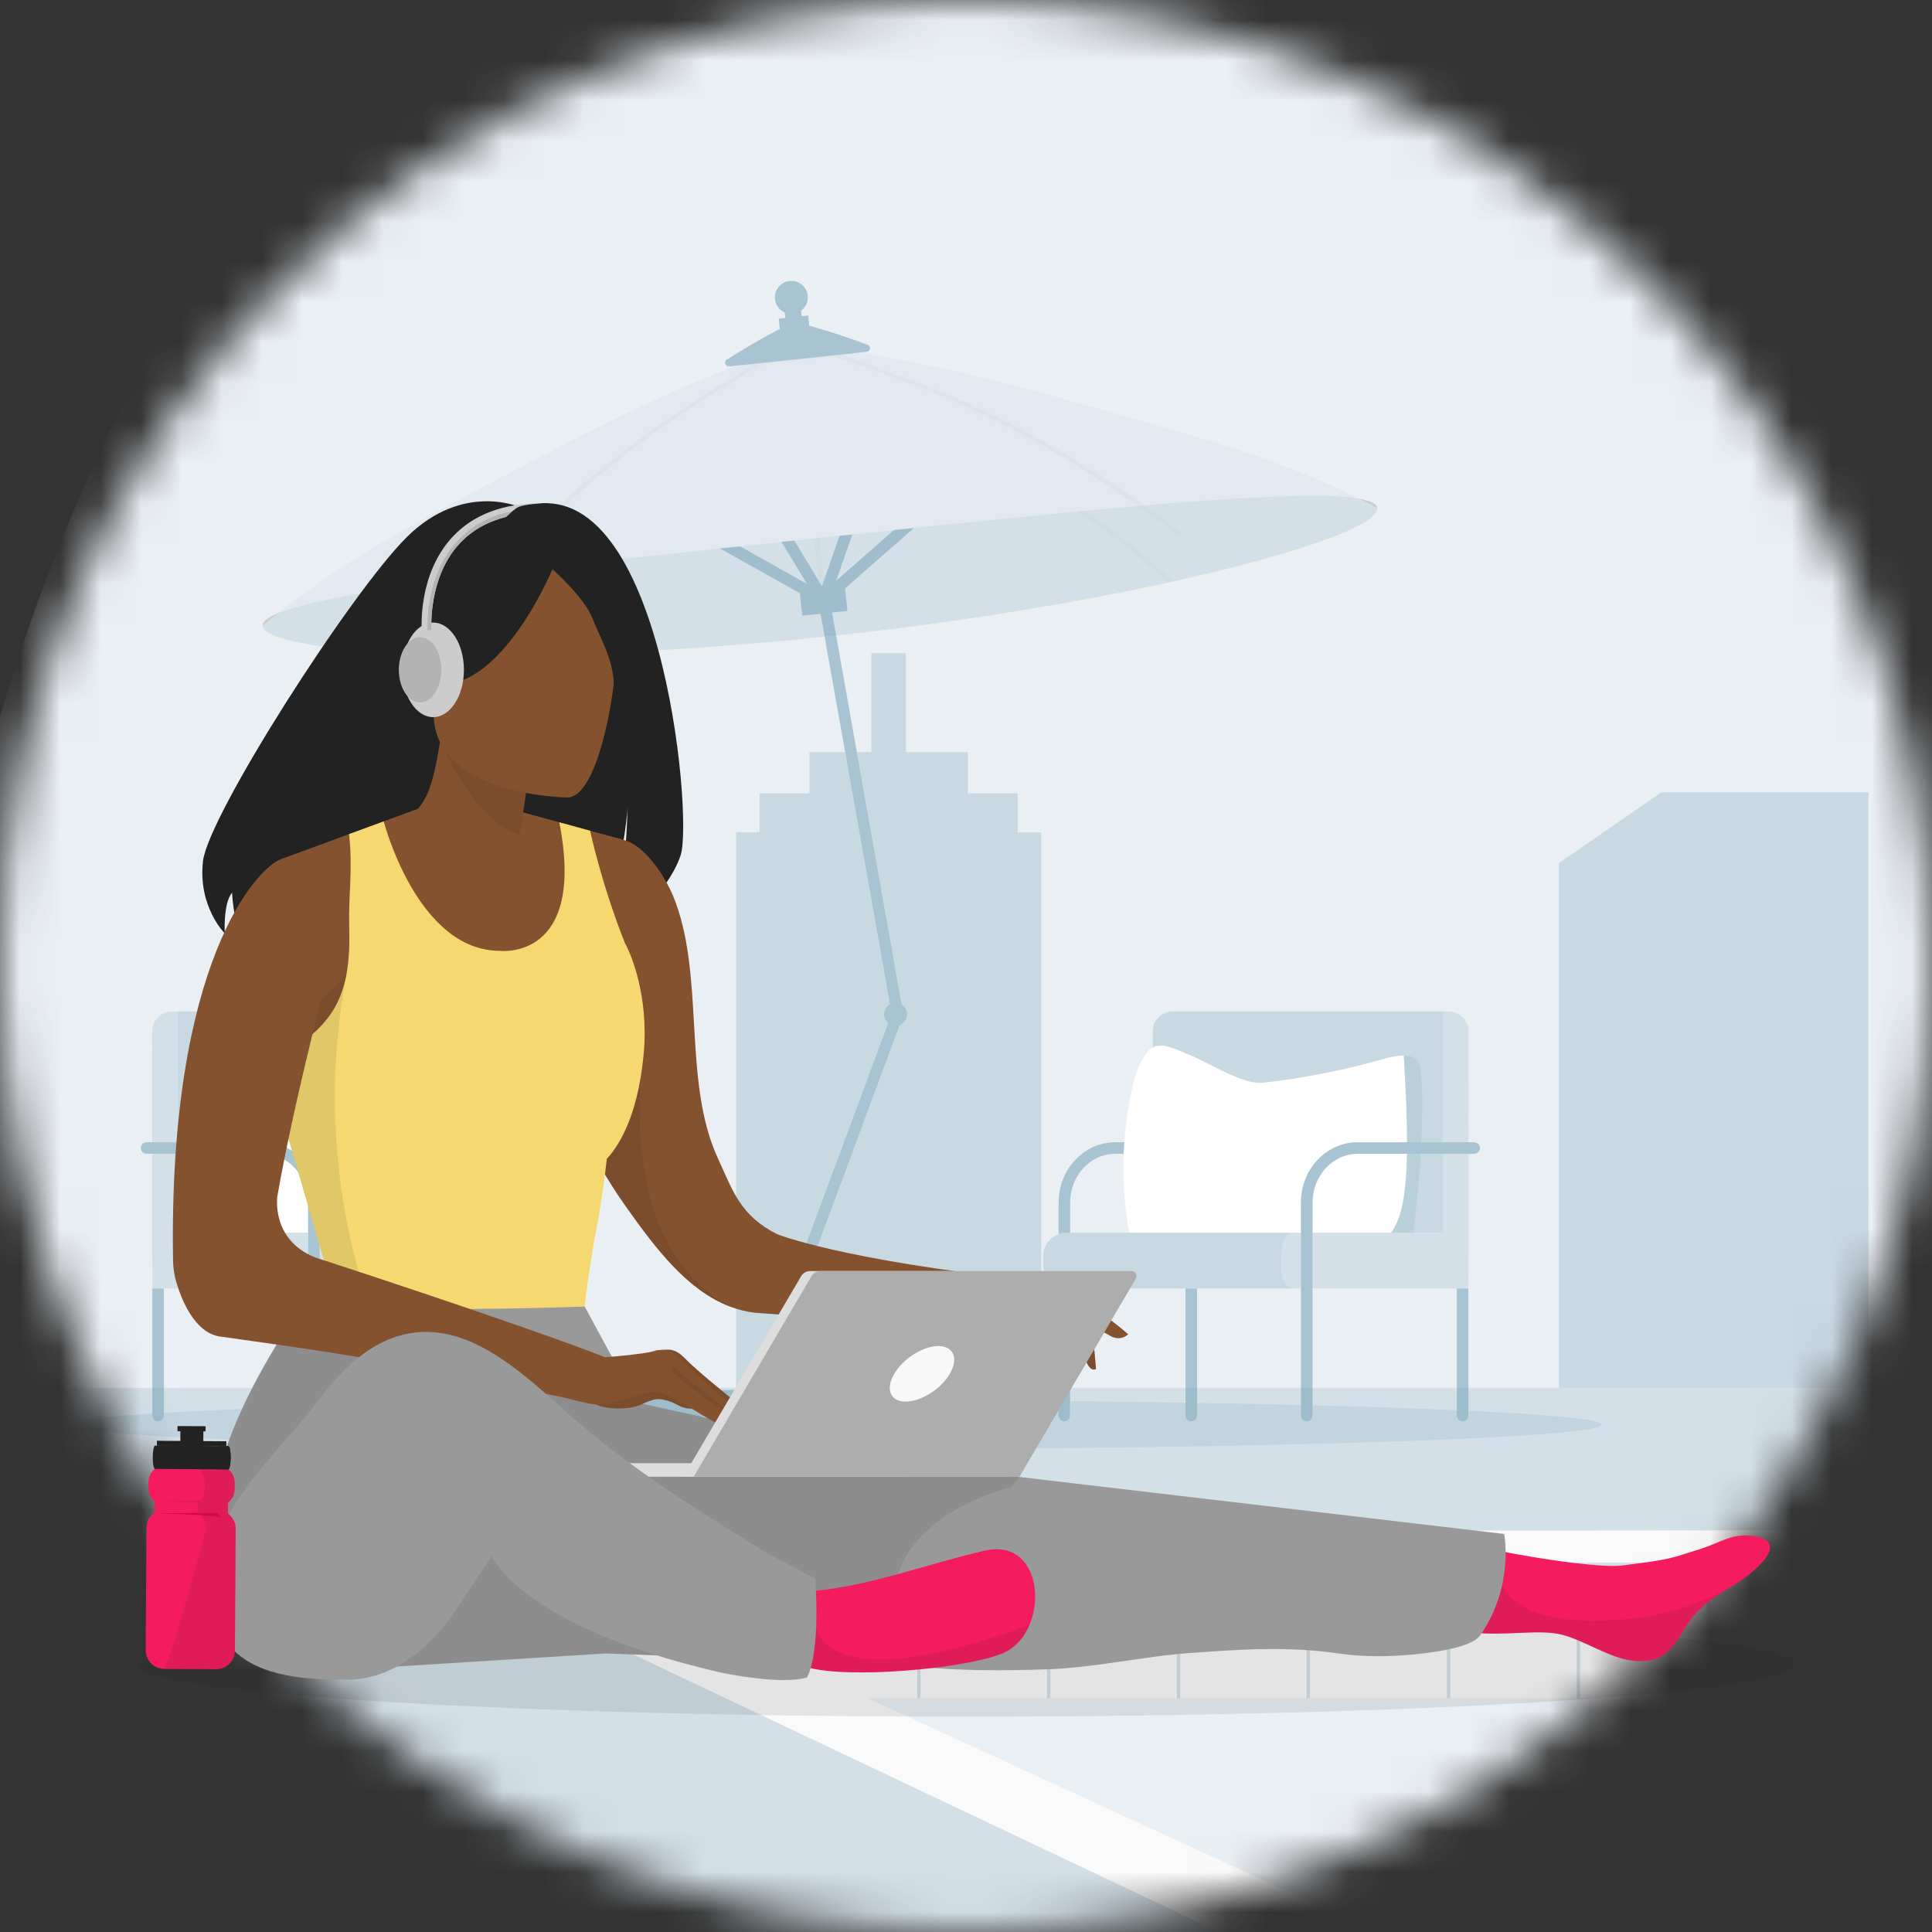 <svg width="48" height="48" viewBox="0 0 48 48" fill="none" xmlns="http://www.w3.org/2000/svg">
<rect x="0" y="0" width="48" height="48" fill="#333333" stroke="none"/>
<g clip-path="url(#clip0_9673_124898)">
<g clip-path="url(#clip1_9673_124898)">
<mask id="mask0_9673_124898" style="mask-type:luminance" maskUnits="userSpaceOnUse" x="0" y="0" width="48" height="48">
<path d="M24 48C37.255 48 48 37.255 48 24C48 10.745 37.255 0 24 0C10.745 0 0 10.745 0 24C0 37.255 10.745 48 24 48Z" fill="white"/>
</mask>
<g mask="url(#mask0_9673_124898)">
<path d="M93.099 31.233C93.099 32.325 93.062 33.407 92.989 34.48C92.978 34.638 92.967 34.797 92.955 34.955C92.947 35.057 92.939 35.159 92.93 35.26C92.922 35.35 92.915 35.441 92.906 35.53C92.899 35.623 92.89 35.716 92.88 35.809C92.874 35.881 92.866 35.953 92.859 36.024C92.85 36.116 92.84 36.209 92.83 36.3C92.821 36.383 92.812 36.465 92.802 36.548C92.791 36.645 92.78 36.743 92.769 36.841C92.746 37.041 92.721 37.241 92.695 37.44C92.68 37.553 92.666 37.665 92.649 37.776C92.647 37.794 92.644 37.811 92.642 37.828C92.636 37.878 92.628 37.928 92.621 37.977C92.608 38.065 92.596 38.154 92.582 38.242C92.549 38.465 92.514 38.688 92.478 38.911C92.434 39.186 92.387 39.46 92.338 39.733C92.308 39.899 92.277 40.064 92.246 40.227C92.196 40.492 92.143 40.758 92.086 41.023C92.009 41.396 91.927 41.765 91.84 42.135C91.836 42.155 91.832 42.173 91.827 42.192C91.824 42.208 91.82 42.223 91.815 42.238C91.782 42.381 91.747 42.524 91.711 42.668C91.672 42.83 91.631 42.991 91.59 43.15C91.507 43.469 91.422 43.787 91.333 44.103C91.244 44.424 91.151 44.742 91.053 45.06C91.019 45.175 90.983 45.289 90.947 45.404C90.882 45.619 90.812 45.833 90.742 46.047C90.71 46.144 90.677 46.241 90.645 46.338C90.617 46.423 90.589 46.508 90.559 46.592C90.516 46.724 90.469 46.857 90.421 46.988C90.381 47.108 90.338 47.227 90.295 47.344C90.246 47.486 90.194 47.627 90.141 47.767C90.079 47.934 90.017 48.1 89.953 48.266C89.925 48.337 89.898 48.409 89.868 48.48C89.789 48.685 89.709 48.888 89.626 49.09C89.599 49.161 89.569 49.232 89.539 49.302C89.475 49.46 89.409 49.619 89.341 49.776C89.253 49.985 89.163 50.193 89.071 50.399C89.017 50.523 88.963 50.647 88.906 50.769C88.891 50.806 88.874 50.842 88.858 50.878C88.817 50.968 88.776 51.058 88.733 51.147C88.685 51.254 88.634 51.362 88.583 51.469C88.444 51.763 88.304 52.056 88.159 52.346C88.081 52.502 88.003 52.658 87.923 52.813C87.835 52.986 87.746 53.158 87.654 53.33C87.587 53.46 87.518 53.589 87.449 53.717C87.385 53.836 87.321 53.953 87.256 54.071C87.188 54.197 87.117 54.322 87.046 54.447C86.984 54.559 86.921 54.67 86.856 54.782C86.805 54.874 86.752 54.966 86.698 55.058C86.645 55.151 86.59 55.245 86.535 55.337C86.17 55.958 85.79 56.568 85.397 57.169C85.319 57.29 85.24 57.411 85.159 57.531C84.894 57.93 84.622 58.325 84.344 58.714C84.28 58.804 84.216 58.894 84.152 58.984C84.058 59.115 83.963 59.245 83.868 59.374C83.698 59.604 83.528 59.831 83.353 60.058C83.122 60.364 82.885 60.665 82.645 60.963C82.575 61.051 82.505 61.138 82.433 61.224C82.345 61.333 82.258 61.44 82.168 61.547C82.085 61.647 82.003 61.746 81.92 61.844C81.861 61.916 81.8 61.986 81.741 62.056C81.541 62.289 81.34 62.52 81.137 62.749C80.709 63.231 80.271 63.705 79.825 64.169C79.714 64.285 79.602 64.4 79.489 64.515C79.396 64.611 79.3 64.707 79.205 64.802C78.959 65.048 78.712 65.291 78.461 65.531C77.788 66.175 77.096 66.801 76.387 67.407C76.383 67.409 76.379 67.412 76.376 67.416C76.267 67.508 76.157 67.601 76.046 67.692C75.95 67.774 75.853 67.854 75.756 67.934C75.665 68.01 75.57 68.085 75.478 68.161C75.359 68.257 75.241 68.353 75.121 68.448C74.976 68.563 74.83 68.676 74.684 68.79C74.616 68.843 74.547 68.896 74.477 68.948C74.399 69.009 74.322 69.068 74.244 69.127C74.096 69.24 73.948 69.35 73.798 69.46C73.528 69.659 73.257 69.856 72.983 70.049C72.892 70.115 72.799 70.179 72.706 70.243C72.587 70.328 72.465 70.41 72.344 70.493C72.235 70.568 72.127 70.642 72.016 70.716C71.979 70.741 71.941 70.765 71.904 70.79C71.789 70.867 71.674 70.944 71.558 71.019C71.431 71.102 71.305 71.183 71.179 71.263C71.044 71.35 70.908 71.437 70.772 71.521C70.671 71.585 70.57 71.648 70.468 71.71C70.357 71.779 70.245 71.849 70.132 71.916C69.994 72 69.854 72.084 69.714 72.167C69.631 72.215 69.549 72.263 69.466 72.312C69.383 72.361 69.299 72.409 69.215 72.457C69.077 72.536 68.94 72.613 68.803 72.69C68.689 72.756 68.574 72.819 68.46 72.882C68.328 72.955 68.198 73.026 68.067 73.094C67.959 73.155 67.849 73.213 67.738 73.27C67.516 73.389 67.291 73.505 67.067 73.617C66.973 73.665 66.88 73.713 66.786 73.76C66.69 73.808 66.592 73.856 66.494 73.904C66.439 73.931 66.383 73.959 66.328 73.986C66.229 74.034 66.129 74.081 66.031 74.128C65.935 74.175 65.839 74.221 65.743 74.266C65.687 74.292 65.632 74.317 65.576 74.344C65.487 74.384 65.398 74.427 65.309 74.466C65.173 74.529 65.036 74.591 64.898 74.652C64.738 74.723 64.575 74.795 64.414 74.864C64.397 74.871 64.38 74.879 64.364 74.885C64.209 74.953 64.053 75.019 63.896 75.085C63.883 75.09 63.871 75.096 63.859 75.1C63.738 75.151 63.617 75.201 63.494 75.251C63.358 75.306 63.222 75.362 63.085 75.415C62.919 75.482 62.752 75.546 62.585 75.61C62.567 75.618 62.548 75.624 62.53 75.632C62.415 75.676 62.3 75.72 62.184 75.763C62.084 75.8 61.982 75.837 61.881 75.874C61.642 75.962 61.402 76.046 61.162 76.13C61.057 76.168 60.951 76.203 60.846 76.239C60.769 76.265 60.694 76.289 60.617 76.316C60.517 76.349 60.417 76.382 60.315 76.415C60.236 76.441 60.159 76.467 60.079 76.492C59.962 76.529 59.843 76.567 59.724 76.603C59.698 76.612 59.671 76.621 59.645 76.628C59.503 76.672 59.36 76.716 59.217 76.758C59.054 76.807 58.891 76.855 58.727 76.902C58.6 76.938 58.473 76.976 58.345 77.01C58.302 77.023 58.258 77.034 58.215 77.046C58.088 77.082 57.962 77.115 57.834 77.148C57.691 77.186 57.548 77.225 57.403 77.261C57.285 77.291 57.168 77.321 57.05 77.349C56.974 77.369 56.897 77.388 56.819 77.406C56.719 77.431 56.617 77.454 56.516 77.479C56.411 77.504 56.305 77.529 56.198 77.552C56.042 77.588 55.883 77.623 55.726 77.657C55.599 77.686 55.471 77.713 55.343 77.739C55.333 77.742 55.323 77.744 55.312 77.745C55.134 77.782 54.955 77.82 54.775 77.854C54.602 77.888 54.427 77.921 54.253 77.954C54.024 77.996 53.794 78.036 53.564 78.074C53.408 78.101 53.251 78.127 53.094 78.152C52.93 78.178 52.765 78.204 52.6 78.228C52.45 78.25 52.301 78.272 52.151 78.291C52.015 78.311 51.879 78.329 51.743 78.346C51.631 78.361 51.519 78.376 51.406 78.388C51.232 78.411 51.058 78.43 50.883 78.45C50.693 78.471 50.504 78.491 50.313 78.509C50.162 78.524 50.011 78.539 49.86 78.551C49.392 78.594 48.919 78.629 48.447 78.656C48.275 78.667 48.103 78.676 47.931 78.684C47.155 78.722 46.373 78.741 45.588 78.741C45.383 78.741 45.179 78.74 44.974 78.737C20.754 78.431 0.899 60 -1.645 36.383C-1.715 35.753 -1.77 35.117 -1.813 34.478C-1.886 33.405 -1.923 32.323 -1.923 31.231C-1.923 28.346 -1.666 25.522 -1.174 22.779C-1.019 21.92 -0.842 21.069 -0.642 20.227C4.322 -0.705 23.138 -16.279 45.588 -16.279C68.038 -16.279 87.154 -0.455 91.933 20.733C92.696 24.11 93.099 27.625 93.099 31.233H93.099Z" fill="#EAEFF4"/>
<path d="M92.989 34.48C92.977 34.638 92.966 34.797 92.954 34.955C92.947 35.057 92.938 35.159 92.929 35.26C92.922 35.35 92.914 35.441 92.906 35.53C92.898 35.623 92.889 35.716 92.879 35.809C92.873 35.881 92.865 35.953 92.858 36.024C92.849 36.116 92.839 36.209 92.829 36.3C92.82 36.383 92.812 36.465 92.802 36.548C92.79 36.645 92.779 36.743 92.769 36.841C92.745 37.041 92.721 37.241 92.694 37.44C92.679 37.553 92.665 37.665 92.649 37.776C92.627 37.931 92.606 38.087 92.582 38.241C92.563 38.366 92.545 38.491 92.525 38.616C92.486 38.865 92.445 39.113 92.403 39.362C92.381 39.486 92.359 39.609 92.337 39.733C92.307 39.898 92.276 40.063 92.246 40.226C92.22 40.362 92.194 40.497 92.166 40.632C92.14 40.763 92.113 40.893 92.085 41.023H25.21L78.472 65.524C78.468 65.526 78.466 65.529 78.462 65.532C77.955 66.018 77.438 66.492 76.91 66.955C76.626 67.206 76.339 67.452 76.048 67.694C75.952 67.776 75.855 67.856 75.758 67.935C75.667 68.012 75.572 68.087 75.48 68.163C75.361 68.259 75.243 68.355 75.123 68.45C74.978 68.564 74.832 68.678 74.686 68.792C74.54 68.906 74.393 69.018 74.246 69.13C74.098 69.242 73.95 69.352 73.8 69.462C73.53 69.661 73.259 69.858 72.985 70.052C72.894 70.117 72.801 70.182 72.708 70.246C72.588 70.33 72.467 70.413 72.346 70.496C72.237 70.57 72.129 70.644 72.018 70.718C71.981 70.743 71.942 70.768 71.906 70.793C71.791 70.869 71.676 70.946 71.56 71.021C71.433 71.104 71.307 71.185 71.181 71.266C71.046 71.353 70.91 71.439 70.774 71.523C70.673 71.588 70.571 71.651 70.47 71.713C70.359 71.782 70.247 71.851 70.134 71.918C69.996 72.002 69.856 72.086 69.716 72.169C69.633 72.217 69.551 72.266 69.468 72.314C69.385 72.364 69.301 72.412 69.216 72.459C69.079 72.538 68.942 72.616 68.805 72.693C68.691 72.758 68.576 72.821 68.461 72.885C68.33 72.958 68.2 73.028 68.069 73.097C67.96 73.157 67.85 73.216 67.74 73.272C67.517 73.391 67.293 73.507 67.068 73.62C66.975 73.668 66.882 73.716 66.788 73.762C66.692 73.81 66.594 73.858 66.496 73.907C66.441 73.934 66.385 73.961 66.329 73.988C66.231 74.036 66.131 74.084 66.033 74.131C65.936 74.177 65.841 74.223 65.745 74.268C65.689 74.294 65.634 74.32 65.578 74.346C65.489 74.387 65.4 74.429 65.311 74.469C65.174 74.532 65.038 74.594 64.9 74.654C64.74 74.726 64.577 74.797 64.415 74.867C64.399 74.874 64.382 74.882 64.366 74.888C64.211 74.956 64.055 75.021 63.898 75.087C63.885 75.092 63.873 75.098 63.861 75.102C63.74 75.154 63.618 75.203 63.496 75.253C63.36 75.309 63.224 75.364 63.087 75.417C62.921 75.484 62.754 75.549 62.587 75.613C62.569 75.62 62.55 75.627 62.532 75.634C62.417 75.678 62.302 75.722 62.186 75.765C62.086 75.802 61.984 75.84 61.883 75.876C61.644 75.965 61.404 76.048 61.164 76.133C61.059 76.17 60.953 76.206 60.848 76.241C60.771 76.267 60.696 76.292 60.619 76.318C60.519 76.352 60.418 76.385 60.317 76.417C60.238 76.444 60.16 76.469 60.081 76.494C59.964 76.532 59.845 76.57 59.726 76.606C59.7 76.614 59.673 76.623 59.647 76.63C59.505 76.675 59.362 76.719 59.219 76.76C59.056 76.81 58.892 76.858 58.729 76.904C58.602 76.941 58.475 76.978 58.347 77.013C58.304 77.025 58.26 77.037 58.217 77.048C58.09 77.084 57.964 77.118 57.836 77.151C57.693 77.189 57.55 77.228 57.404 77.263C57.287 77.294 57.17 77.324 57.052 77.352C56.975 77.372 56.899 77.39 56.821 77.409C56.721 77.434 56.619 77.457 56.518 77.482C56.413 77.507 56.306 77.531 56.2 77.555C56.044 77.591 55.885 77.626 55.728 77.66C55.601 77.688 55.473 77.716 55.344 77.742C55.334 77.744 55.325 77.747 55.314 77.748C55.136 77.785 54.957 77.822 54.777 77.857C54.604 77.891 54.429 77.924 54.255 77.957C54.026 77.998 53.796 78.038 53.566 78.076C53.41 78.103 53.253 78.13 53.096 78.155C52.931 78.181 52.767 78.206 52.602 78.23C52.452 78.253 52.303 78.275 52.153 78.293C52.017 78.313 51.881 78.331 51.745 78.349C51.633 78.364 51.52 78.379 51.408 78.391C51.234 78.413 51.059 78.433 50.885 78.453C50.695 78.474 50.505 78.493 50.315 78.512C50.164 78.527 50.013 78.542 49.862 78.554C49.394 78.597 48.921 78.632 48.448 78.659C48.277 78.67 48.105 78.679 47.933 78.687C47.157 78.725 46.375 78.744 45.59 78.744C45.385 78.744 45.181 78.742 44.975 78.74C20.107 78.424 -0.157 59.004 -1.812 34.48H92.99H92.989Z" fill="#EAEFF4"/>
<path opacity="0.2" fill-rule="evenodd" clip-rule="evenodd" d="M-1.813 34.48H92.989C92.977 34.638 92.966 34.797 92.954 34.955C92.947 35.057 92.938 35.159 92.929 35.26C92.922 35.35 92.914 35.441 92.905 35.529C92.898 35.623 92.889 35.716 92.879 35.809C92.873 35.881 92.865 35.952 92.858 36.024C92.849 36.116 92.839 36.209 92.829 36.3C92.82 36.383 92.812 36.465 92.802 36.548C92.79 36.645 92.779 36.743 92.769 36.841C92.745 37.041 92.721 37.241 92.694 37.44C92.679 37.553 92.665 37.665 92.649 37.776C92.646 37.794 92.644 37.811 92.641 37.828C92.635 37.878 92.627 37.928 92.62 37.977C92.607 38.065 92.595 38.154 92.582 38.242C92.549 38.465 92.514 38.688 92.477 38.911L90.971 38.91H90.884L87.745 38.908H87.66L84.52 38.907H84.434L14.359 38.873L21.569 42.191L76.376 67.416C76.267 67.509 76.157 67.602 76.046 67.693C75.95 67.775 75.853 67.855 75.756 67.934C75.665 68.011 75.57 68.086 75.478 68.162C75.359 68.258 75.24 68.353 75.121 68.448C74.976 68.563 74.83 68.677 74.684 68.79C74.616 68.844 74.546 68.897 74.477 68.948C74.399 69.009 74.322 69.069 74.244 69.128C74.096 69.24 73.948 69.35 73.798 69.46C73.528 69.659 73.257 69.856 72.983 70.05C72.892 70.115 72.799 70.18 72.706 70.244C72.586 70.328 72.465 70.411 72.344 70.494C72.235 70.568 72.127 70.643 72.016 70.716C71.979 70.741 71.941 70.766 71.904 70.791C71.789 70.867 71.674 70.944 71.558 71.019C71.431 71.102 71.305 71.183 71.179 71.264C71.044 71.351 70.908 71.437 70.772 71.521C70.671 71.586 70.569 71.649 70.468 71.711C70.357 71.78 70.245 71.849 70.132 71.916C69.993 72.001 69.854 72.084 69.714 72.167C69.631 72.215 69.549 72.263 69.466 72.312C69.383 72.362 69.299 72.41 69.215 72.457C69.077 72.537 68.94 72.614 68.803 72.691C68.689 72.756 68.574 72.819 68.459 72.882C68.328 72.956 68.198 73.026 68.067 73.095C67.958 73.156 67.849 73.214 67.738 73.27C67.516 73.389 67.291 73.505 67.066 73.618C66.973 73.666 66.88 73.714 66.786 73.76C66.69 73.808 66.592 73.856 66.494 73.905C66.439 73.932 66.383 73.959 66.328 73.986C66.229 74.034 66.129 74.082 66.031 74.129C65.935 74.175 65.839 74.221 65.743 74.266C65.687 74.292 65.632 74.318 65.576 74.344C65.487 74.385 65.398 74.427 65.309 74.467C65.172 74.53 65.036 74.591 64.898 74.652C64.738 74.724 64.575 74.795 64.414 74.865C64.397 74.872 64.38 74.879 64.364 74.886C64.209 74.954 64.052 75.019 63.896 75.085C63.883 75.09 63.871 75.096 63.859 75.1C63.738 75.152 63.617 75.201 63.494 75.251C63.358 75.307 63.222 75.362 63.085 75.415C62.919 75.482 62.752 75.547 62.585 75.611C62.566 75.618 62.548 75.625 62.53 75.632C62.415 75.677 62.3 75.72 62.184 75.763C62.084 75.8 61.982 75.838 61.881 75.875C61.642 75.963 61.402 76.046 61.162 76.131C61.057 76.168 60.951 76.204 60.846 76.239C60.769 76.266 60.694 76.29 60.617 76.316C60.517 76.35 60.416 76.383 60.315 76.415C60.236 76.442 60.158 76.467 60.079 76.492C59.962 76.53 59.843 76.568 59.724 76.603C59.698 76.612 59.671 76.621 59.645 76.629C59.503 76.673 59.36 76.717 59.217 76.758C59.054 76.808 58.891 76.856 58.727 76.902C58.6 76.939 58.473 76.976 58.345 77.011C58.302 77.023 58.258 77.034 58.215 77.046C58.088 77.082 57.962 77.116 57.834 77.149C57.691 77.187 57.547 77.226 57.403 77.261C57.285 77.292 57.168 77.322 57.05 77.35C56.974 77.37 56.897 77.388 56.819 77.407C56.719 77.432 56.617 77.455 56.516 77.48C56.411 77.505 56.304 77.529 56.198 77.553C56.041 77.589 55.883 77.624 55.726 77.658C55.599 77.686 55.471 77.713 55.343 77.74C55.333 77.742 55.322 77.745 55.312 77.746C55.134 77.783 54.955 77.82 54.775 77.855C54.602 77.889 54.427 77.921 54.252 77.955C54.024 77.996 53.794 78.036 53.563 78.075C53.408 78.101 53.251 78.128 53.094 78.153C52.929 78.179 52.765 78.204 52.6 78.228C52.45 78.251 52.301 78.273 52.151 78.291C52.015 78.311 51.879 78.329 51.743 78.347C51.631 78.362 51.519 78.377 51.406 78.389C51.232 78.411 51.057 78.431 50.883 78.451C50.693 78.472 50.503 78.491 50.313 78.51C50.162 78.525 50.011 78.54 49.86 78.552C49.392 78.595 48.919 78.63 48.447 78.657C48.275 78.668 48.103 78.677 47.931 78.685C47.155 78.723 46.373 78.742 45.588 78.742C45.383 78.742 45.179 78.74 44.974 78.738C20.754 78.431 0.899 60.001 -1.645 36.384C-1.715 35.753 -1.77 35.118 -1.813 34.478V34.48Z" fill="#7CA5B9"/>
<g opacity="0.3">
<path fill-rule="evenodd" clip-rule="evenodd" d="M21.964 25.197C21.964 25.285 22.003 25.362 22.065 25.415L18.698 34.48H18.288V20.68H18.87V19.709H20.11V18.685H20.997L22.108 24.95C22.022 24.999 21.963 25.091 21.963 25.197H21.964Z" fill="#7CA5B9"/>
<path fill-rule="evenodd" clip-rule="evenodd" d="M25.87 20.68V34.48H19.005L22.353 25.466C22.46 25.424 22.538 25.32 22.538 25.197C22.538 25.095 22.483 25.004 22.401 24.955L21.288 18.685H21.649V16.227H22.507V18.685H24.047V19.709H25.286V20.68H25.87V20.68Z" fill="#7CA5B9"/>
<path fill-rule="evenodd" clip-rule="evenodd" d="M46.421 19.683V34.48H38.733V21.442L41.279 19.683H46.421Z" fill="#7CA5B9"/>
</g>
<path d="M92.621 37.978C92.609 38.066 92.596 38.155 92.583 38.243C92.554 38.437 92.524 38.632 92.492 38.824C92.487 38.853 92.482 38.88 92.477 38.908V38.912C92.434 39.187 92.387 39.461 92.337 39.735C92.307 39.9 92.277 40.065 92.246 40.228C92.196 40.494 92.142 40.76 92.086 41.025C92.009 41.397 91.926 41.767 91.84 42.136C91.836 42.156 91.832 42.175 91.827 42.193H21.571L76.388 67.41C76.385 67.412 76.381 67.415 76.377 67.419C76.269 67.511 76.159 67.604 76.048 67.695C75.952 67.777 75.855 67.857 75.757 67.937C75.666 68.013 75.572 68.088 75.48 68.164C75.361 68.26 75.242 68.356 75.122 68.451C74.977 68.566 74.832 68.679 74.686 68.793C74.618 68.846 74.548 68.899 74.479 68.951L9.297 38.053L92.621 37.978Z" fill="#FAFAFA"/>
<g opacity="0.3">
<path d="M45.708 38.908H45.624V42.193H45.708V38.908Z" fill="#7CA5B9"/>
<path d="M42.484 38.908H42.398V42.193H42.484V38.908Z" fill="#7CA5B9"/>
<path d="M39.257 38.908H39.173V42.193H39.257V38.908Z" fill="#7CA5B9"/>
<path d="M36.033 38.908H35.947V42.193H36.033V38.908Z" fill="#7CA5B9"/>
</g>
<g opacity="0.3">
<path d="M32.547 38.908H32.462V42.193H32.547V38.908Z" fill="#7CA5B9"/>
<path d="M29.322 38.908H29.238V42.193H29.322V38.908Z" fill="#7CA5B9"/>
<path d="M26.098 38.908H26.012V42.193H26.098V38.908Z" fill="#7CA5B9"/>
<path d="M22.871 38.908H22.787V42.193H22.871V38.908Z" fill="#7CA5B9"/>
<path d="M19.561 38.908V41.256L19.647 41.294V38.908H19.561Z" fill="#7CA5B9"/>
<path d="M16.336 38.908V39.78L16.42 39.817V38.908H16.336Z" fill="#7CA5B9"/>
</g>
<g opacity="0.3">
<path d="M92.492 38.824C92.487 38.853 92.482 38.88 92.477 38.908H14.413L14.225 38.824H92.493H92.492Z" fill="#7CA5B9"/>
</g>
<path opacity="0.2" d="M39.795 35.394C39.795 35.731 31.277 36.006 20.769 36.006C10.26 36.006 1.742 35.732 1.742 35.394C1.742 35.294 2.478 35.201 3.785 35.118V35.167C3.785 35.247 3.849 35.311 3.928 35.311C4.008 35.311 4.072 35.247 4.072 35.167V35.101C5.022 35.045 6.235 34.995 7.657 34.951V35.167C7.657 35.246 7.721 35.31 7.801 35.31C7.88 35.31 7.944 35.246 7.944 35.167V34.942C8.746 34.918 9.609 34.896 10.526 34.878V35.167C10.526 35.246 10.59 35.31 10.67 35.31C10.749 35.31 10.813 35.246 10.813 35.167V34.871C11.721 34.854 12.68 34.838 13.681 34.826V35.167C13.681 35.247 13.745 35.311 13.825 35.311C13.904 35.311 13.968 35.247 13.968 35.167V34.823C14.599 34.814 15.246 34.808 15.907 34.803C15.907 34.803 15.907 34.803 15.906 34.805V34.944C15.906 35.099 17.173 35.226 18.736 35.226C20.299 35.226 21.567 35.099 21.567 34.944V34.805C21.567 34.798 21.564 34.79 21.556 34.783C23.201 34.784 24.791 34.794 26.301 34.808V35.167C26.301 35.247 26.366 35.311 26.445 35.311C26.524 35.311 26.589 35.247 26.589 35.167V34.81C27.583 34.821 28.541 34.834 29.456 34.848V35.167C29.456 35.247 29.521 35.311 29.6 35.311C29.679 35.311 29.744 35.247 29.744 35.167V34.855C30.651 34.87 31.515 34.888 32.325 34.908V35.167C32.325 35.247 32.39 35.311 32.469 35.311C32.548 35.311 32.613 35.247 32.613 35.167V34.915C33.972 34.95 35.179 34.991 36.197 35.036V35.167C36.197 35.247 36.262 35.311 36.341 35.311C36.42 35.311 36.485 35.247 36.485 35.167V35.049C38.575 35.146 39.798 35.265 39.798 35.394L39.795 35.394Z" fill="#7CA5B9"/>
<g opacity="0.4">
<path opacity="0.2" d="M33.756 12.387C32.77 12.218 30.268 12.38 26.948 12.692C26.891 12.698 26.835 12.703 26.777 12.708C25.522 12.828 24.152 12.968 22.705 13.118H22.704C22.54 13.136 22.375 13.152 22.209 13.17C21.868 13.206 21.523 13.242 21.174 13.279L19.416 13.464C19.067 13.501 18.723 13.539 18.382 13.574C18.215 13.593 18.05 13.61 17.886 13.627C16.439 13.782 15.07 13.931 13.818 14.078C13.761 14.085 13.703 14.092 13.646 14.098C10.337 14.487 7.859 14.853 6.927 15.224C7.529 14.739 8.166 14.297 8.823 13.888C9.666 13.361 10.539 12.882 11.417 12.413C12.327 11.927 13.239 11.442 14.157 10.973C15.506 10.282 16.877 9.627 18.291 9.083L21.357 8.758C22.853 8.994 24.331 9.347 25.795 9.741C26.792 10.009 27.785 10.292 28.777 10.576C29.732 10.851 30.687 11.137 31.623 11.477C32.35 11.74 33.066 12.038 33.756 12.387V12.387Z" fill="#7CA5B9"/>
</g>
<g opacity="0.2">
<path d="M34.217 12.627C34.218 12.635 34.218 12.643 34.217 12.652C34.177 13.064 32.22 13.768 29.16 14.444C29.113 14.455 29.066 14.465 29.017 14.476C26.75 14.971 23.896 15.452 20.773 15.789C20.759 15.792 20.746 15.793 20.733 15.794L20.488 15.819V15.82L20.374 15.832C17.233 16.158 14.327 16.286 11.998 16.277C11.948 16.276 11.899 16.277 11.85 16.276C8.719 16.253 6.662 15.975 6.531 15.582C6.528 15.573 6.526 15.566 6.524 15.557C6.657 15.443 6.791 15.333 6.926 15.224C6.955 15.213 6.985 15.201 7.017 15.19C7.049 15.179 7.083 15.166 7.118 15.156C7.153 15.143 7.19 15.132 7.228 15.121C7.265 15.109 7.305 15.098 7.346 15.087C7.424 15.065 7.506 15.043 7.596 15.02C7.756 14.98 7.934 14.94 8.13 14.899C8.169 14.89 8.21 14.882 8.252 14.875C8.495 14.825 8.761 14.777 9.047 14.727C9.104 14.717 9.164 14.707 9.222 14.697C9.281 14.687 9.34 14.677 9.402 14.667C9.645 14.629 9.901 14.589 10.169 14.55C10.235 14.539 10.303 14.529 10.373 14.52C10.51 14.5 10.65 14.48 10.793 14.459C10.937 14.439 11.082 14.42 11.232 14.4C11.307 14.39 11.382 14.38 11.457 14.37C11.686 14.34 11.919 14.309 12.159 14.279C12.216 14.272 12.273 14.264 12.331 14.257C12.368 14.252 12.407 14.248 12.444 14.243C12.54 14.231 12.638 14.219 12.736 14.207C12.915 14.185 13.096 14.163 13.282 14.141C13.402 14.127 13.522 14.114 13.644 14.099C13.701 14.093 13.759 14.085 13.816 14.079C15.068 13.932 16.438 13.782 17.884 13.628C18.048 13.61 18.213 13.594 18.38 13.575C18.721 13.539 19.065 13.502 19.414 13.465L19.732 13.432L20.217 13.381L20.36 13.365L20.856 13.313L21.173 13.279C21.521 13.242 21.867 13.206 22.208 13.171C22.373 13.153 22.538 13.136 22.703 13.119H22.704C24.151 12.968 25.521 12.828 26.776 12.708C26.834 12.703 26.89 12.698 26.947 12.692C27.022 12.685 27.096 12.678 27.17 12.671C27.319 12.657 27.465 12.644 27.61 12.632C27.683 12.624 27.755 12.618 27.827 12.611C27.897 12.605 27.969 12.599 28.039 12.593C28.116 12.585 28.191 12.579 28.265 12.573C28.322 12.568 28.379 12.563 28.436 12.558C28.443 12.557 28.451 12.557 28.458 12.555C28.558 12.547 28.659 12.539 28.757 12.53C28.824 12.525 28.892 12.519 28.958 12.514C29.048 12.507 29.137 12.499 29.225 12.492C29.758 12.45 30.256 12.415 30.716 12.387C30.772 12.383 30.827 12.38 30.883 12.377C31.07 12.367 31.249 12.357 31.421 12.35C31.54 12.344 31.653 12.34 31.764 12.335C31.957 12.329 32.139 12.324 32.31 12.321C32.344 12.32 32.378 12.32 32.411 12.32C32.99 12.314 33.446 12.334 33.754 12.387C33.909 12.463 34.063 12.544 34.215 12.627L34.217 12.627Z" fill="#7CA5B9"/>
<path d="M6.927 15.224C6.791 15.332 6.657 15.442 6.525 15.556V15.553C6.513 15.442 6.654 15.332 6.927 15.223V15.224Z" fill="#5E4531"/>
<path d="M34.217 12.625V12.627C34.066 12.544 33.912 12.464 33.756 12.387C34.047 12.437 34.207 12.514 34.217 12.625Z" fill="#5E4531"/>
</g>
<g opacity="0.6">
<path d="M21.536 8.739L21.357 8.758L21.2 8.776L18.389 9.074L18.291 9.084L18.113 9.102C18.019 9.112 17.975 8.987 18.056 8.937C18.465 8.676 18.879 8.432 19.299 8.21C19.331 8.192 19.365 8.175 19.397 8.158L19.373 8.16L19.347 7.917L19.51 7.899L19.495 7.763C19.366 7.705 19.271 7.583 19.254 7.431C19.23 7.208 19.394 7.006 19.619 6.982C19.842 6.957 20.044 7.121 20.068 7.346C20.084 7.496 20.017 7.636 19.902 7.719L19.916 7.856L20.079 7.838L20.105 8.083L20.082 8.085C20.117 8.095 20.153 8.105 20.189 8.115C20.645 8.245 21.102 8.397 21.556 8.566C21.646 8.6 21.629 8.73 21.535 8.74L21.536 8.739Z" fill="#7CA5B9"/>
</g>
<g opacity="0.6">
<path opacity="0.1" d="M29.42 13.284L29.257 13.301C29.21 13.266 29.164 13.228 29.116 13.193C28.263 12.549 27.38 11.945 26.463 11.397C25.128 10.598 23.725 9.938 22.266 9.398C21.748 9.206 21.227 9.027 20.703 8.852L18.951 9.038C18.475 9.318 18.003 9.602 17.535 9.897C16.223 10.731 14.989 11.671 13.85 12.732C13.068 13.459 12.33 14.234 11.632 15.041C11.592 15.087 11.555 15.133 11.516 15.178L11.352 15.195C11.391 15.151 11.429 15.104 11.467 15.059C11.75 14.73 12.041 14.406 12.338 14.089C13.363 12.995 14.473 11.975 15.668 11.07C16.646 10.33 17.684 9.684 18.737 9.06L18.453 9.091C18.421 9.095 18.4 9.086 18.39 9.074L21.201 8.776C21.194 8.791 21.174 8.803 21.141 8.806L20.918 8.83C22.078 9.219 23.229 9.634 24.338 10.152C25.699 10.786 26.994 11.553 28.227 12.409C28.583 12.657 28.934 12.913 29.281 13.175C29.329 13.211 29.375 13.248 29.422 13.284H29.42Z" fill="#7CA5B9"/>
<path opacity="0.1" d="M13.645 14.098C12.999 14.782 12.392 15.504 11.85 16.274C11.898 16.276 11.947 16.274 11.998 16.276C12.269 15.889 12.558 15.514 12.861 15.149C13.168 14.781 13.488 14.425 13.818 14.079C13.761 14.085 13.703 14.093 13.646 14.099L13.645 14.098ZM20.361 13.364L20.217 13.38L20.332 14.419L20.42 14.564L20.476 14.406C20.438 14.058 20.399 13.712 20.361 13.364V13.364ZM26.946 12.691C26.89 12.697 26.834 12.702 26.776 12.707C27.171 12.978 27.56 13.259 27.936 13.555C28.308 13.847 28.669 14.154 29.017 14.476C29.065 14.464 29.111 14.454 29.159 14.443C28.469 13.803 27.724 13.224 26.946 12.691Z" fill="#7CA5B9"/>
</g>
<path opacity="0.6" d="M22.538 25.198C22.538 25.32 22.46 25.424 22.353 25.466L19.006 34.48L18.989 34.525C20.358 34.536 21.448 34.646 21.555 34.783C21.563 34.791 21.565 34.798 21.565 34.806V34.945C21.565 35.1 20.298 35.226 18.735 35.226C17.172 35.226 15.905 35.1 15.905 34.945V34.806C15.905 34.806 15.905 34.805 15.906 34.803C15.917 34.65 17.152 34.527 18.683 34.524L18.699 34.481L22.066 25.416C22.004 25.363 21.965 25.286 21.965 25.199C21.965 25.093 22.023 25.001 22.11 24.952L20.998 18.687L20.488 15.82V15.819L20.733 15.794C20.747 15.793 20.761 15.792 20.774 15.789L21.288 18.686L22.401 24.956C22.483 25.005 22.538 25.096 22.538 25.198V25.198Z" fill="#7CA5B9"/>
<path opacity="0.6" d="M21.054 15.179L20.672 15.218L20.773 15.788C20.759 15.79 20.746 15.792 20.733 15.793L20.488 15.818L20.387 15.249L19.932 15.297L19.872 14.737L17.887 13.626C18.051 13.609 18.216 13.591 18.383 13.573L20.049 14.506L19.416 13.463L19.734 13.43L20.333 14.418L20.422 14.563L20.477 14.405L20.858 13.312L21.175 13.278L20.774 14.429L22.21 13.169C22.375 13.152 22.54 13.135 22.705 13.118L20.996 14.619L21.055 15.179H21.054Z" fill="#7CA5B9"/>
<path opacity="0.3" d="M7.657 29.874V30.626H4.414V28.666H6.536C7.154 28.666 7.656 29.208 7.656 29.874H7.657Z" fill="#7CA5B9"/>
<path opacity="0.3" d="M11.626 25.617V30.626H7.944V29.874C7.944 29.049 7.312 28.379 6.536 28.379H4.415V25.13H11.135C11.404 25.13 11.626 25.348 11.626 25.617Z" fill="#7CA5B9"/>
<path d="M7.656 29.874V30.626H5.702C5.491 30.326 5.332 29.878 5.31 28.666H6.535C7.154 28.666 7.655 29.208 7.655 29.874H7.656Z" fill="white"/>
<path d="M12.229 30.51C12.221 30.553 12.211 30.591 12.199 30.626H7.942V29.874C7.942 29.05 7.31 28.379 6.535 28.379H5.307C5.307 27.82 5.332 27.117 5.388 26.224C5.597 26.224 5.842 26.295 5.991 26.337C6.227 26.401 6.468 26.467 6.704 26.522C7.377 26.679 8.054 26.8 8.741 26.883C8.842 26.897 8.945 26.907 9.046 26.897C9.144 26.893 9.242 26.865 9.329 26.838C9.853 26.671 10.317 26.364 10.822 26.16C11.097 26.053 11.389 25.898 11.624 26.025C11.674 26.052 11.72 26.091 11.764 26.146C11.991 26.433 12.088 26.809 12.162 27.161C12.248 27.563 12.304 27.97 12.331 28.379C12.34 28.475 12.345 28.571 12.348 28.666C12.373 29.282 12.332 29.9 12.227 30.51H12.229Z" fill="white"/>
<path opacity="0.2" d="M5.702 30.626H5.157C5.069 29.975 5.007 29.322 4.97 28.666H5.31C5.333 29.878 5.492 30.326 5.702 30.626Z" fill="#7CA5B9"/>
<path opacity="0.3" d="M14.349 31.206V31.432C14.349 31.683 14.189 31.895 13.966 31.976C13.905 32 13.838 32.012 13.768 32.012H7.943V32.005C8.082 32.004 8.163 32.003 8.165 32.002C8.273 31.956 8.356 31.868 8.398 31.761C8.448 31.622 8.429 31.46 8.429 31.315C8.424 31.172 8.429 31.018 8.398 30.875C8.393 30.851 8.389 30.833 8.374 30.814C8.318 30.694 8.188 30.625 8.188 30.625H13.768C13.837 30.625 13.904 30.637 13.966 30.661C14.188 30.741 14.348 30.954 14.348 31.205L14.349 31.206Z" fill="#7CA5B9"/>
<path opacity="0.2" d="M4.414 25.13V28.379H3.781L3.783 25.617C3.783 25.348 4.002 25.13 4.275 25.13H4.414Z" fill="#7CA5B9"/>
<path opacity="0.2" d="M7.656 30.626V32.008C7.622 32.008 7.587 32.008 7.55 32.009C6.785 32.011 5.476 32.013 4.622 32.013H3.789L3.785 31.419L3.78 30.626L3.781 28.666H4.414V30.626H7.657H7.656Z" fill="#7CA5B9"/>
<path opacity="0.2" d="M8.399 31.761C8.357 31.869 8.274 31.957 8.166 32.002C8.164 32.004 8.082 32.005 7.944 32.006V30.626H8.19C8.19 30.626 8.32 30.696 8.375 30.816C8.39 30.834 8.394 30.852 8.399 30.876C8.431 31.019 8.427 31.173 8.431 31.317C8.431 31.462 8.45 31.623 8.399 31.762L8.399 31.761Z" fill="#7CA5B9"/>
<g opacity="0.6">
<path d="M13.966 29.874V30.662C13.904 30.638 13.838 30.626 13.768 30.626H13.679V29.874C13.679 29.208 13.177 28.666 12.558 28.666H12.348C12.345 28.571 12.34 28.474 12.332 28.38H12.558C13.334 28.38 13.965 29.05 13.965 29.874H13.966Z" fill="#7CA5B9"/>
<path d="M13.966 31.976V35.167C13.966 35.247 13.902 35.311 13.823 35.311C13.743 35.311 13.679 35.247 13.679 35.167V32.012H13.768C13.838 32.012 13.905 31.999 13.966 31.976Z" fill="#7CA5B9"/>
<path d="M4.072 32.013V35.168C4.072 35.248 4.007 35.312 3.928 35.312C3.849 35.312 3.784 35.248 3.784 35.168V32.013H4.071H4.072Z" fill="#7CA5B9"/>
<path d="M10.812 32.013V35.168C10.812 35.248 10.748 35.312 10.669 35.312C10.589 35.312 10.525 35.248 10.525 35.168V32.013H10.812H10.812Z" fill="#7CA5B9"/>
<path d="M7.943 29.874V35.168C7.943 35.248 7.879 35.312 7.799 35.312C7.72 35.312 7.656 35.248 7.656 35.168V32.009C7.69 32.008 7.724 32.008 7.754 32.008H7.656V29.874C7.656 29.208 7.154 28.666 6.536 28.666H3.641C3.562 28.666 3.498 28.602 3.498 28.523C3.498 28.443 3.562 28.379 3.641 28.379H6.536C7.311 28.379 7.943 29.049 7.943 29.874V29.874Z" fill="#7CA5B9"/>
<path d="M7.755 32.007C7.724 32.007 7.691 32.007 7.656 32.009V32.007H7.755Z" fill="#7CA5B9"/>
</g>
<path opacity="0.2" d="M5.389 26.224C5.333 27.116 5.308 27.82 5.308 28.379H4.955C4.942 28.119 4.935 27.861 4.93 27.601C4.925 27.24 4.925 26.874 4.985 26.517C5.022 26.294 5.19 26.224 5.388 26.224H5.389Z" fill="#7CA5B9"/>
<path opacity="0.3" d="M35.852 28.666V30.626H32.609V29.874C32.609 29.208 33.112 28.666 33.73 28.666H35.852Z" fill="#7CA5B9"/>
<path opacity="0.3" d="M35.852 25.13V28.379H33.73C32.955 28.379 32.323 29.049 32.323 29.874V30.626H28.641V25.617C28.641 25.348 28.863 25.13 29.132 25.13H35.852Z" fill="#7CA5B9"/>
<path d="M34.956 28.666C34.933 29.878 34.774 30.326 34.563 30.626H32.609V29.874C32.609 29.208 33.112 28.666 33.73 28.666H34.956Z" fill="white"/>
<path d="M34.958 28.38H33.73C32.955 28.38 32.323 29.05 32.323 29.874V30.626H28.066C28.054 30.592 28.044 30.553 28.036 30.51C27.931 29.901 27.891 29.282 27.916 28.666C27.919 28.571 27.924 28.474 27.933 28.38C27.959 27.97 28.017 27.564 28.102 27.162C28.176 26.809 28.272 26.433 28.5 26.146C28.543 26.091 28.59 26.052 28.64 26.025C28.875 25.898 29.166 26.052 29.442 26.16C29.947 26.364 30.411 26.671 30.935 26.838C31.023 26.865 31.12 26.893 31.218 26.897C31.319 26.907 31.422 26.897 31.523 26.884C32.211 26.8 32.887 26.679 33.559 26.522C33.795 26.467 34.037 26.401 34.273 26.337C34.421 26.295 34.667 26.224 34.876 26.224C34.932 27.117 34.957 27.821 34.957 28.38H34.958Z" fill="white"/>
<path opacity="0.2" d="M35.296 28.666C35.259 29.322 35.197 29.974 35.109 30.626H34.563C34.774 30.326 34.933 29.878 34.956 28.666H35.296Z" fill="#7CA5B9"/>
<path opacity="0.3" d="M32.323 32.006V32.012H26.497C26.428 32.012 26.361 32 26.299 31.977C26.077 31.896 25.917 31.684 25.917 31.433V31.207C25.917 30.956 26.076 30.743 26.299 30.663C26.361 30.639 26.428 30.627 26.497 30.627H32.077C32.077 30.627 31.947 30.696 31.891 30.816C31.876 30.835 31.872 30.853 31.867 30.877C31.835 31.02 31.84 31.174 31.835 31.317C31.835 31.462 31.817 31.624 31.867 31.763C31.909 31.87 31.992 31.958 32.1 32.004C32.102 32.005 32.184 32.006 32.322 32.007L32.323 32.006Z" fill="#7CA5B9"/>
<path opacity="0.2" d="M36.485 28.38H35.852V25.13H35.991C36.264 25.13 36.483 25.349 36.483 25.617L36.485 28.38Z" fill="#7CA5B9"/>
<path opacity="0.2" d="M36.487 30.626L36.482 31.419L36.478 32.013H35.645C34.79 32.013 33.482 32.011 32.717 32.009C32.68 32.008 32.645 32.008 32.61 32.008V30.626H35.853V28.666H36.486L36.487 30.626H36.487Z" fill="#7CA5B9"/>
<path opacity="0.2" d="M32.323 30.627V32.006C32.184 32.005 32.103 32.004 32.101 32.003C31.993 31.957 31.91 31.869 31.868 31.762C31.818 31.623 31.836 31.461 31.836 31.316C31.841 31.172 31.836 31.019 31.868 30.876C31.873 30.852 31.877 30.834 31.892 30.815C31.948 30.695 32.078 30.626 32.078 30.626H32.324L32.323 30.627Z" fill="#7CA5B9"/>
<g opacity="0.6">
<path d="M26.3 29.874V30.662C26.362 30.638 26.428 30.626 26.498 30.626H26.587V29.874C26.587 29.208 27.089 28.666 27.708 28.666H27.918C27.921 28.571 27.926 28.474 27.934 28.38H27.708C26.932 28.38 26.301 29.05 26.301 29.874H26.3Z" fill="#7CA5B9"/>
<path d="M26.587 32.012V35.168C26.587 35.247 26.522 35.312 26.443 35.312C26.364 35.312 26.299 35.247 26.299 35.168V31.977C26.361 32.001 26.428 32.012 26.497 32.012H26.587Z" fill="#7CA5B9"/>
<path d="M36.482 32.013V35.168C36.482 35.248 36.417 35.312 36.338 35.312C36.259 35.312 36.194 35.248 36.194 35.168V32.013H36.481H36.482Z" fill="#7CA5B9"/>
<path d="M29.741 32.013V35.168C29.741 35.248 29.677 35.312 29.597 35.312C29.518 35.312 29.454 35.248 29.454 35.168V32.013H29.74H29.741Z" fill="#7CA5B9"/>
<path d="M36.769 28.523C36.769 28.602 36.704 28.666 36.625 28.666H33.73C33.112 28.666 32.61 29.208 32.61 29.874V32.007H32.511C32.541 32.007 32.575 32.007 32.61 32.009V35.168C32.61 35.248 32.545 35.312 32.466 35.312C32.387 35.312 32.322 35.248 32.322 35.168V29.874C32.322 29.05 32.954 28.38 33.73 28.38H36.624C36.703 28.38 36.768 28.444 36.768 28.523L36.769 28.523Z" fill="#7CA5B9"/>
<path d="M32.609 32.007V32.009C32.575 32.007 32.541 32.007 32.511 32.007H32.609Z" fill="#7CA5B9"/>
</g>
<path opacity="0.2" d="M35.336 27.602C35.331 27.862 35.324 28.12 35.311 28.38H34.958C34.958 27.82 34.932 27.117 34.877 26.224C35.076 26.224 35.243 26.295 35.28 26.517C35.34 26.875 35.34 27.241 35.335 27.602H35.336Z" fill="#7CA5B9"/>
</g>
</g>
<path opacity="0.1" d="M24 42.65C35.372 42.65 44.59 42.07 44.59 41.354C44.59 40.639 35.372 40.059 24 40.059C12.629 40.059 3.411 40.639 3.411 41.354C3.411 42.07 12.629 42.65 24 42.65Z" fill="#222222"/>
<path d="M43.05 39.399C43.05 39.399 43.05 39.399 43.049 39.399C42.568 39.677 42.167 39.955 41.876 40.433C41.536 40.991 41.3 41.344 40.559 41.259C39.986 41.193 39.365 40.758 38.811 40.615C38.245 40.469 37.436 40.651 36.589 40.561C36.458 40.547 36.327 40.527 36.196 40.498C36.05 39.959 36.164 38.299 36.164 38.299C36.481 38.375 36.818 38.448 37.158 38.515C38.467 38.775 39.828 38.954 40.315 38.893C41.564 38.735 41.477 38.722 42.229 38.489C42.764 38.322 43.046 38.071 43.606 38.169C44.562 38.336 43.4 39.197 43.05 39.399L43.05 39.399Z" fill="#F41C5E"/>
<path opacity="0.1" d="M43.048 39.4C42.567 39.677 42.166 39.956 41.876 40.433C41.535 40.992 41.3 41.344 40.559 41.259C39.986 41.193 39.365 40.759 38.81 40.615C38.244 40.469 37.436 40.651 36.588 40.561L37.158 38.516C37.136 38.748 37.14 39.091 37.323 39.41C37.917 40.447 39.848 40.274 40.465 40.218C41.024 40.167 41.97 40.005 43.049 39.4H43.048Z" fill="#222222"/>
<path d="M12.942 12.609C12.942 12.609 11.507 11.951 10.102 13.349C8.698 14.747 5.172 20.264 5.043 21.395C4.914 22.526 5.585 23.191 5.585 23.191C5.585 23.191 5.538 22.456 5.766 22.177C5.766 22.177 5.81 23.343 6.276 23.641C6.742 23.938 8.624 24.51 9.528 24.599C10.43 24.689 14.003 24.516 14.569 23.881C15.135 23.246 15.625 20.462 15.592 19.89C15.592 19.89 15.598 22.735 14.864 23.818C14.864 23.818 16.607 22.248 16.914 21.235C17.222 20.222 16.403 11.437 12.942 12.61V12.609Z" fill="#222222"/>
<path d="M36.776 40.629C36.548 40.956 35.493 41.067 35.108 41.105C34.477 41.166 33.858 41.168 33.231 41.077C31.992 40.898 30.841 40.977 29.593 41.066C28.389 41.152 27.197 41.436 25.985 41.475C24.911 41.509 23.746 41.518 22.645 41.389C21.547 41.26 20.511 40.827 19.417 40.714C18.851 40.656 19.112 40.405 19.233 39.878C19.322 39.49 19.233 39.878 19.344 39.493C19.604 38.587 19.912 37.647 20.579 36.952C20.93 36.587 21.363 36.331 21.877 36.289L37.371 38.111C37.371 38.111 37.626 39.411 36.776 40.628V40.629Z" fill="#999999"/>
<path d="M25.272 32.674C22.193 32.91 18.739 32.613 18.739 32.613C18.527 32.586 18.325 32.534 18.132 32.46H18.131C17.079 32.059 16.294 31.025 15.571 30.007C13.559 27.174 13.29 24.444 13.23 22.307C13.215 21.768 13.213 21.267 13.199 20.811C13.563 20.477 14.172 20.505 15.5 20.869C16.007 21.008 16.483 21.698 16.724 22.261C17.53 24.225 16.946 26.838 17.831 28.767C18.224 29.623 18.394 30.195 19.304 30.662C19.304 30.662 20.898 31.305 25.496 31.797C25.497 31.797 25.272 32.674 25.272 32.674H25.272Z" fill="#85522F"/>
<path opacity="0.1" d="M18.131 32.46C17.079 32.059 16.294 31.024 15.571 30.007C13.559 27.174 13.29 24.444 13.23 22.307L15.993 26.169C15.993 26.169 15.181 30.869 18.131 32.46Z" fill="#222222"/>
<path d="M26.85 33.021C26.85 33.021 26.8 33.546 26.793 33.746C26.786 33.945 26.76 33.989 26.76 33.989C26.76 33.989 26.547 33.922 26.546 33.678C26.546 33.433 26.499 33.01 26.499 33.01L26.068 32.512C26.068 32.512 26.777 32.649 26.85 33.021L26.85 33.021Z" fill="#85522F"/>
<path d="M26.521 32.876C26.521 32.876 26.401 33.39 26.368 33.586C26.334 33.783 26.303 33.824 26.303 33.824C26.303 33.824 26.101 33.728 26.133 33.486C26.165 33.243 26.176 32.818 26.176 32.818L25.816 32.266C25.816 32.266 26.5 32.498 26.523 32.876H26.521Z" fill="#85522F"/>
<path d="M26.868 32.577C26.868 32.577 27.118 32.994 27.15 33.198C27.181 33.401 27.23 34.01 27.23 34.01C27.23 34.01 27.121 34.101 27.005 33.868C26.889 33.634 26.75 33.041 26.75 33.041L26.27 32.601L26.869 32.577H26.868Z" fill="#85522F"/>
<path opacity="0.1" d="M26.175 32.818L25.815 32.266C25.815 32.266 26.172 32.387 26.378 32.597L26.868 32.576C26.868 32.576 27.118 32.994 27.15 33.198C27.181 33.401 27.23 34.01 27.23 34.01C27.23 34.01 27.12 34.101 27.005 33.867C26.942 33.741 26.874 33.512 26.823 33.327C26.81 33.479 26.797 33.65 26.794 33.745C26.787 33.945 26.761 33.989 26.761 33.989C26.761 33.989 26.548 33.922 26.547 33.677C26.547 33.432 26.5 33.01 26.5 33.01L26.493 33.001C26.455 33.166 26.391 33.45 26.368 33.586C26.334 33.783 26.303 33.823 26.303 33.823C26.303 33.823 26.101 33.727 26.133 33.485C26.165 33.243 26.176 32.818 26.176 32.818L26.175 32.818Z" fill="#222222"/>
<path d="M23.097 31.872C23.438 31.761 23.581 31.609 23.837 31.625C24.222 31.649 24.88 31.725 25.395 31.782C25.593 31.804 25.834 31.882 25.997 31.964C26.295 32.113 26.587 32.224 27.097 32.478C27.518 32.688 28.028 33.15 28.028 33.15C28.028 33.15 27.84 33.356 27.552 33.171C27.267 32.988 26.108 32.562 25.712 32.586C25.646 32.59 25.475 32.75 25.475 32.75C25.475 32.75 25.824 33.272 25.964 33.484C26.253 33.922 26.08 34.064 26.016 34.12C25.866 34.25 25.743 33.869 25.623 33.735C25.432 33.523 25.169 33.316 24.436 33.151C24.172 33.092 23.904 32.737 23.65 32.693C23.593 32.683 23.081 32.546 22.964 32.565L23.097 31.872V31.872Z" fill="#85522F"/>
<path opacity="0.1" d="M26.682 32.568C26.682 32.568 26.671 32.651 26.666 32.672C26.659 32.702 26.612 32.78 26.612 32.78C26.612 32.78 26.582 32.735 26.6 32.674C26.627 32.582 26.682 32.568 26.682 32.568H26.682Z" fill="#222222"/>
<path opacity="0.1" d="M27.307 32.87C27.307 32.87 27.304 32.92 27.297 32.936C27.288 32.959 27.241 33.017 27.241 33.017C27.241 33.017 27.243 32.985 27.254 32.928C27.262 32.883 27.307 32.87 27.307 32.87Z" fill="#222222"/>
<path d="M10.461 20.065L6.978 21.347L8.443 32.788H14.361L15.5 20.869L12.563 20.065H10.461Z" fill="#85522F"/>
<path opacity="0.1" d="M8.6 24.244L7.931 24.882L6.906 24.862L7.237 26.116L7.875 25.891L8.892 24.621L8.6 24.244Z" fill="#222222"/>
<path d="M15.993 26.169C15.842 27.865 15.285 28.565 15.076 28.792C14.893 30.441 14.71 30.811 14.527 32.46C13.33 33.068 12.67 32.728 10.832 32.925C10.171 32.996 9.675 32.944 9.304 32.836C8.431 32.582 8.253 32.017 8.253 32.017L6.559 26.208C7.19 26.144 7.788 25.805 8.214 25.196C8.417 24.905 8.534 24.581 8.601 24.244C8.683 23.828 8.686 23.39 8.675 22.968C8.657 22.25 8.769 21.581 8.672 20.724L9.534 20.407C9.534 20.407 10.361 23.627 12.424 23.623C12.424 23.623 14.57 23.88 13.896 20.43L14.661 20.639C14.661 20.639 14.942 21.964 15.529 23.438C15.677 23.694 16.121 24.754 15.994 26.169H15.993Z" fill="#F5D970"/>
<path opacity="0.1" d="M9.304 32.836C8.431 32.582 8.253 32.017 8.253 32.017L6.559 26.208C7.19 26.144 7.788 25.806 8.214 25.196C8.417 24.905 8.534 24.581 8.601 24.244C8.381 25.419 8.205 27.066 8.415 29.009C8.582 30.559 8.948 31.855 9.305 32.836H9.304Z" fill="#222222"/>
<path d="M20.477 40.801L17.183 41.159H17.183L16.316 41.127H16.313L15.046 41.08L9.899 41.401L8.899 41.557C7.958 41.5 7.248 41.272 6.717 40.984C5.523 40.34 5.225 39.394 5.225 39.394C5.059 38.024 5.285 36.773 5.793 35.514C6.073 34.819 6.439 34.122 6.873 33.402C7.054 33.102 7.247 32.796 7.45 32.486C11.447 32.59 14.526 32.46 14.526 32.46L15.817 34.843L21.793 36.17C25.186 37.184 20.477 40.801 20.477 40.801Z" fill="#999999"/>
<path opacity="0.1" d="M10.513 33.807L5.225 39.394C5.059 38.024 5.285 36.773 5.793 35.514C6.073 34.819 6.439 34.123 6.873 33.403L10.513 33.807Z" fill="#222222"/>
<path opacity="0.1" d="M25.132 36.944C25.132 36.944 20.851 37.928 22.645 41.39L12.218 38.66L6.845 39.585L13.643 34.388L23.449 36.475L25.326 36.697L25.132 36.945V36.944Z" fill="#222222"/>
<path opacity="0.1" d="M17.182 40.679L16.316 41.127H16.313L15.046 41.08L9.899 41.401L12.295 35.917L17.182 40.679Z" fill="#222222"/>
<path d="M5.435 33.201C9.803 33.808 10.252 33.94 14.76 34.878L15.086 33.742C13.068 32.942 7.828 31.24 7.828 31.24C6.723 30.796 6.891 29.719 6.891 29.719C7.325 27.231 8.252 23.77 8.252 23.77C7.961 21.636 7.984 20.977 6.978 21.348C6.405 21.546 4.181 23.874 4.299 31.308C4.302 31.502 4.331 31.696 4.388 31.882C4.524 32.328 4.84 33.089 5.435 33.201L5.435 33.201Z" fill="#85522F"/>
<path d="M17.397 34.97C17.397 34.97 17.11 35.063 16.844 34.911C16.639 34.793 16.436 34.755 16.323 34.761C16.21 34.768 16.037 34.845 15.954 34.885C15.714 35.003 15.176 35.053 14.795 34.891C14.251 34.66 14.235 34.486 14.235 34.486C14.235 34.486 15.802 33.866 16.374 34.113C16.946 34.36 17.397 34.97 17.397 34.97Z" fill="#85522F"/>
<path opacity="0.1" d="M17.397 34.97C17.397 34.97 17.11 35.063 16.844 34.911C16.639 34.793 16.436 34.755 16.323 34.761C16.21 34.768 16.037 34.845 15.954 34.885C15.714 35.003 15.176 35.053 14.795 34.891C14.251 34.66 14.235 34.486 14.235 34.486C14.235 34.486 15.802 33.866 16.374 34.113C16.946 34.36 17.397 34.97 17.397 34.97Z" fill="#222222"/>
<path d="M18.613 35.395C18.715 35.415 18.839 35.304 18.839 35.304C18.839 35.304 18.026 34.622 17.887 34.511C17.577 34.263 17.182 33.917 17.08 33.811C16.878 33.602 16.806 33.574 16.696 33.542C16.586 33.511 16.261 33.563 16.261 33.563C16.261 33.563 17.881 35.252 18.612 35.395H18.613Z" fill="#85522F"/>
<path opacity="0.1" d="M18.613 35.395C18.715 35.415 18.839 35.304 18.839 35.304C18.839 35.304 18.026 34.622 17.887 34.511C17.577 34.263 17.182 33.917 17.08 33.811C16.878 33.602 16.806 33.574 16.696 33.542C16.586 33.511 16.261 33.563 16.261 33.563C16.261 33.563 17.881 35.252 18.612 35.395H18.613Z" fill="#222222"/>
<path d="M13.207 33.153C13.207 33.153 14.096 33.613 14.426 33.707C14.702 33.787 16.008 33.635 16.194 33.581C16.279 33.556 16.474 33.506 16.611 33.565C16.771 33.634 16.958 33.81 17.142 33.995C17.348 34.202 17.687 34.469 17.842 34.621C17.997 34.773 18.803 35.43 18.803 35.43C18.803 35.43 18.648 35.623 18.451 35.52C18.253 35.417 18.155 35.363 18.155 35.363C18.155 35.363 17.977 35.453 17.707 35.307C17.568 35.232 17.285 35.055 16.991 34.881C16.712 34.715 16.453 34.574 16.248 34.577C15.837 34.583 15.261 35.006 14.605 34.866C13.95 34.725 12.754 34.344 12.754 34.344L13.207 33.153H13.207Z" fill="#85522F"/>
<path opacity="0.1" d="M18.155 35.363C18.155 35.363 18.238 35.331 18.28 35.255C18.135 35.177 18.047 35.088 17.785 34.922C17.523 34.756 16.849 34.227 16.764 34.136C16.679 34.045 16.725 33.94 16.725 33.94C16.725 33.94 16.861 34.082 17.035 34.224C17.208 34.366 17.911 34.9 18.074 35.041C18.116 35.078 18.329 35.235 18.377 35.273C18.336 35.338 18.229 35.403 18.229 35.403L18.155 35.363Z" fill="#222222"/>
<path d="M22.473 36.352H14.378V36.689H22.473V36.352Z" fill="#DDDDDD"/>
<path d="M25.072 36.689H16.977L19.905 31.705C19.951 31.627 20.034 31.579 20.124 31.579H27.851C27.949 31.579 28.01 31.686 27.96 31.771L25.072 36.689Z" fill="#DDDDDD"/>
<path d="M25.329 36.689H17.234L20.162 31.705C20.207 31.627 20.291 31.579 20.381 31.579H28.108C28.206 31.579 28.267 31.686 28.217 31.771L25.329 36.689Z" fill="#ADADAD"/>
<path d="M23.217 34.546C23.624 34.241 23.816 33.809 23.645 33.58C23.474 33.352 23.005 33.414 22.598 33.719C22.19 34.024 21.998 34.456 22.169 34.685C22.34 34.913 22.809 34.851 23.217 34.546Z" fill="#F8F8F8"/>
<path d="M25.576 40.374C25.44 40.696 25.204 40.966 24.873 41.092C23.86 41.477 21.076 41.702 20.101 41.433C19.323 40.189 20.173 39.53 20.173 39.53C20.206 39.527 20.239 39.524 20.271 39.521C21.667 39.388 23.102 38.835 24.47 38.524C25.597 38.267 25.947 39.505 25.576 40.374H25.576Z" fill="#F41C5E"/>
<path opacity="0.1" d="M25.576 40.373C25.44 40.696 25.204 40.966 24.873 41.092C23.86 41.477 21.076 41.702 20.101 41.433C19.323 40.189 20.173 39.53 20.173 39.53C20.206 39.527 20.239 39.524 20.271 39.521C20.271 39.521 19.161 42.711 25.576 40.373H25.576Z" fill="#222222"/>
<path d="M20.053 41.676C19.398 41.873 17.921 41.557 17.921 41.557C12.942 40.417 12.219 38.659 12.219 38.659L11.197 40.188C10.717 40.843 9.803 41.749 8.605 41.731C7.423 41.713 5.225 41.73 5.225 39.394C5.225 39.17 5.246 38.956 5.284 38.751C5.573 37.192 6.872 36.149 7.819 34.903C8.462 34.057 9.235 33.215 10.356 33.102C12.014 32.937 13.45 34.595 14.591 35.531C16.064 36.74 17.36 37.532 19.034 38.575L20.253 39.215C20.253 39.215 20.401 40.958 20.053 41.676Z" fill="#999999"/>
<path d="M13.197 18.572C13.197 18.572 13.165 18.921 13.107 19.391C13.083 19.586 13.056 19.802 13.023 20.023C13.015 20.076 13.007 20.131 12.998 20.184C12.881 20.947 12.718 21.715 12.527 21.823C11.431 22.44 10.353 20.136 10.359 20.128C10.482 19.969 10.744 19.743 10.934 18.398C10.945 18.321 10.956 18.24 10.967 18.155C10.977 18.068 10.988 17.977 10.998 17.881L11.133 17.924L13.197 18.572Z" fill="#85522F"/>
<path opacity="0.1" d="M13.107 19.391C13.084 19.586 13.031 19.964 12.999 20.184C12.991 20.238 12.912 20.688 12.903 20.742C11.915 20.4 11.208 19.044 10.935 18.398C10.894 18.302 10.865 18.209 10.849 18.121L10.967 18.155L13.072 18.751C13.072 18.751 13.118 19.016 13.107 19.391Z" fill="#222222"/>
<path d="M10.933 18.31C10.933 18.31 10.08 17.198 9.809 16.206C9.617 15.497 9.742 12.795 12.46 12.937C12.46 12.937 13.245 12.943 14.023 13.372C14.64 13.713 15.557 14.486 14.828 16.9L14.655 17.709L10.933 18.31Z" fill="#222222"/>
<path d="M14.113 19.813C14.113 19.813 10.728 19.791 10.775 17.683C10.822 15.575 10.415 14.153 12.578 14.079C14.741 14.004 15.143 14.817 15.299 15.524C15.454 16.232 14.995 19.764 14.113 19.813Z" fill="#85522F"/>
<path d="M13.725 14.14C13.725 14.14 12.692 16.642 11.262 16.975C9.832 17.308 9.224 16.913 9.224 16.913C9.224 16.913 10.334 16.072 10.596 14.565C10.596 14.565 13.054 12.947 13.725 14.14Z" fill="#222222"/>
<path d="M10.761 17.817C11.184 17.817 11.526 17.291 11.526 16.642C11.526 15.994 11.184 15.468 10.761 15.468C10.339 15.468 9.996 15.994 9.996 16.642C9.996 17.291 10.339 17.817 10.761 17.817Z" fill="#CCCCCC"/>
<path d="M10.437 17.453C10.729 17.453 10.965 17.09 10.965 16.642C10.965 16.195 10.729 15.832 10.437 15.832C10.146 15.832 9.909 16.195 9.909 16.642C9.909 17.09 10.146 17.453 10.437 17.453Z" fill="#B3B3B3"/>
<path d="M13.457 12.502V12.742C12.572 12.742 11.885 12.999 11.417 13.505C10.629 14.354 10.718 15.637 10.719 15.65L10.623 15.657L10.479 15.668C10.475 15.612 10.381 14.27 11.239 13.343C11.755 12.785 12.501 12.502 13.457 12.502Z" fill="#CCCCCC"/>
<path d="M13.457 12.622V12.742C12.572 12.742 11.885 12.999 11.417 13.505C10.63 14.354 10.718 15.637 10.719 15.65L10.623 15.657C10.613 15.412 10.607 14.259 11.366 13.439C11.856 12.91 12.559 12.635 13.457 12.622Z" fill="#B3B3B3"/>
<path d="M13.725 14.14C13.725 14.14 14.518 14.842 14.722 15.367C14.924 15.888 15.216 16.329 15.252 16.983C15.252 16.983 15.988 15.319 15.226 14.35C14.418 13.323 13.726 14.14 13.726 14.14L13.725 14.14Z" fill="#222222"/>
<path d="M13.615 12.502C13.615 12.502 13.003 12.506 12.834 12.622C12.645 12.752 12.361 13.073 12.361 13.073L13.389 13.342L13.857 13.141L13.615 12.502Z" fill="#222222"/>
<path d="M5.053 35.499L4.482 35.495L4.48 35.824L5.051 35.828L5.053 35.499Z" fill="#222222"/>
<path d="M5.665 37.599L5.667 37.334C5.716 37.294 5.756 37.238 5.789 37.183C5.813 37.126 5.83 37.062 5.83 36.99L5.831 36.846C5.832 36.725 5.784 36.612 5.704 36.532C5.624 36.451 5.512 36.402 5.392 36.401L4.131 36.393C4.01 36.392 3.898 36.44 3.817 36.52C3.736 36.6 3.687 36.712 3.686 36.832L3.685 36.977C3.685 37.041 3.701 37.097 3.724 37.154C3.748 37.21 3.788 37.259 3.836 37.299L3.834 37.581C3.777 37.629 3.72 37.684 3.688 37.748C3.656 37.812 3.639 37.885 3.639 37.965L3.619 40.986C3.618 41.115 3.666 41.235 3.754 41.325C3.841 41.414 3.961 41.462 4.09 41.463L5.36 41.471C5.488 41.472 5.609 41.425 5.698 41.337C5.787 41.249 5.836 41.129 5.837 41.001L5.856 37.98C5.856 37.907 5.842 37.827 5.802 37.762C5.762 37.698 5.722 37.649 5.666 37.601L5.665 37.599Z" fill="#F41C5E"/>
<path opacity="0.1" d="M5.392 36.401L4.846 36.398C4.967 36.399 4.878 36.446 4.958 36.527C5.038 36.608 5.085 36.72 5.085 36.841L5.084 36.985C5.084 37.05 5.067 37.114 5.043 37.178C5.029 37.21 5.006 37.242 4.98 37.272C4.493 37.297 3.829 37.306 3.829 37.306L4.927 37.325C4.927 37.325 4.923 37.328 4.922 37.329L4.92 37.594C4.983 37.643 5.031 37.7 5.063 37.764C5.095 37.829 5.118 37.909 5.118 37.982C5.118 37.982 4.193 41.462 4.065 41.461L5.36 41.478C5.489 41.48 5.609 41.432 5.699 41.344C5.787 41.256 5.836 41.136 5.837 41.008L5.857 37.987C5.857 37.914 5.842 37.834 5.802 37.77C5.771 37.705 5.723 37.649 5.667 37.6L5.668 37.335C5.717 37.295 5.757 37.239 5.79 37.183C5.814 37.127 5.831 37.062 5.832 36.99L5.833 36.846C5.834 36.725 5.786 36.613 5.706 36.532C5.627 36.452 5.514 36.403 5.394 36.401L5.392 36.401Z" fill="#222222"/>
<path d="M5.377 37.589L3.826 37.595C3.826 37.595 5.441 37.638 5.48 37.71C5.433 37.581 5.377 37.589 5.377 37.589Z" fill="#D30A48"/>
<path d="M5.62 35.928L3.901 35.917L3.902 35.796L5.621 35.807L5.62 35.928Z" fill="#222222"/>
<path d="M5.731 36.218C5.732 36.065 5.709 35.936 5.677 35.928L3.853 35.916C3.821 35.916 3.796 36.044 3.795 36.205C3.794 36.366 3.817 36.486 3.849 36.495L5.673 36.507C5.705 36.499 5.73 36.37 5.731 36.218H5.731Z" fill="#222222"/>
<path d="M5.677 35.928L5.412 35.926C5.444 35.935 5.467 36.056 5.466 36.216C5.465 36.377 5.44 36.497 5.408 36.505L5.673 36.507C5.705 36.499 5.73 36.379 5.731 36.218C5.732 36.057 5.709 35.937 5.677 35.928Z" fill="#222222"/>
<path d="M3.902 35.796C3.902 35.796 4.897 35.987 5.621 35.807L5.62 35.928L3.901 35.917L3.902 35.796Z" fill="#222222"/>
<path d="M5.093 35.434L4.426 35.43C4.418 35.43 4.41 35.438 4.41 35.446V35.542C4.409 35.55 4.417 35.558 4.425 35.559L5.092 35.563C5.1 35.563 5.108 35.555 5.108 35.547V35.451C5.109 35.443 5.101 35.435 5.093 35.434Z" fill="#222222"/>
</g>
<defs>
<clipPath id="clip0_9673_124898">
<rect width="48" height="48" fill="white"/>
</clipPath>
<clipPath id="clip1_9673_124898">
<rect width="48" height="48" fill="white"/>
</clipPath>
</defs>
</svg>
